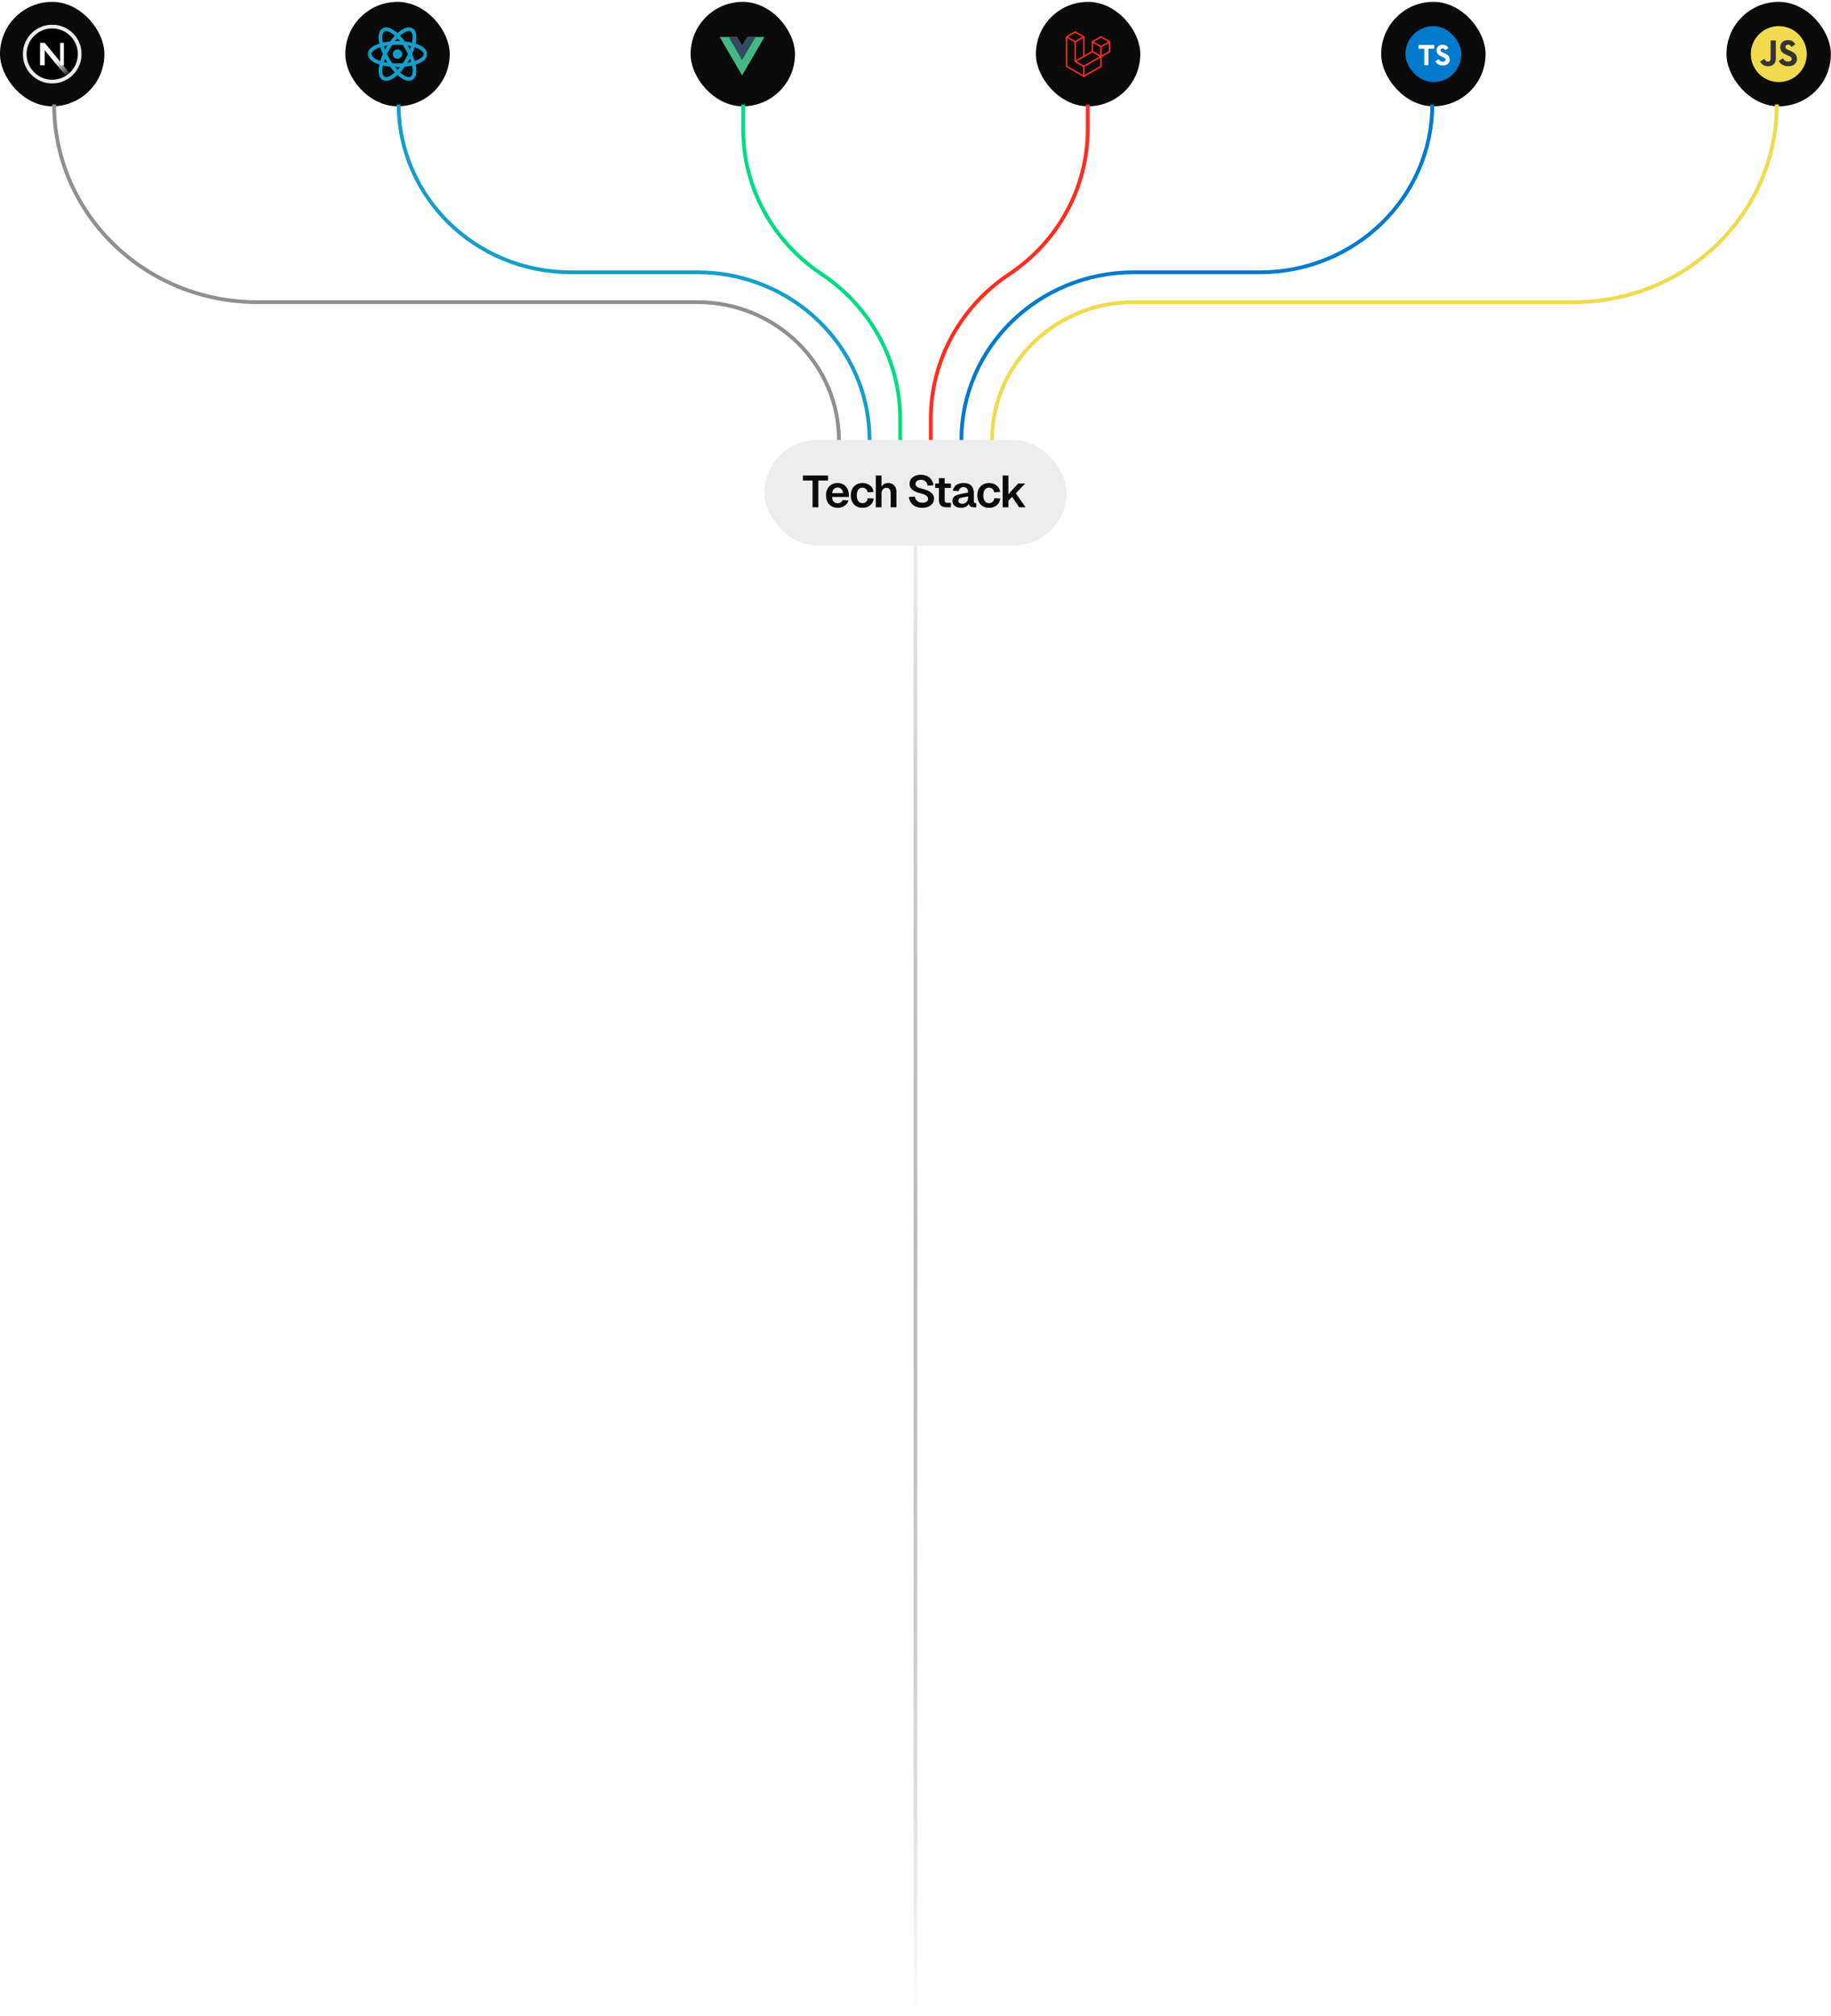 <svg width="982" height="1081" viewBox="0 0 982 1081" fill="none" xmlns="http://www.w3.org/2000/svg">
<g clip-path="url(#clip0_264_266)">
<g filter="url(#filter0_dd_264_266)">
<rect width="56" height="56" rx="28" fill="#0A0A0A"/>
<g clip-path="url(#clip1_264_266)">
<mask id="mask0_264_266" style="mask-type:luminance" maskUnits="userSpaceOnUse" x="12" y="12" width="32" height="32">
<path d="M44 12H12V44H44V12Z" fill="white"/>
</mask>
<g mask="url(#mask0_264_266)">
<path d="M28 42.75C36.146 42.75 42.75 36.146 42.75 28C42.75 19.854 36.146 13.25 28 13.25C19.854 13.25 13.25 19.854 13.25 28C13.25 36.146 19.854 42.75 28 42.75Z" fill="black" stroke="#EDEDED" stroke-width="2" stroke-linecap="round" stroke-linejoin="round"/>
<path d="M33.26 34V22Z" fill="black"/>
<path d="M33.26 34V22" stroke="url(#paint0_linear_264_266)" stroke-width="2" stroke-miterlimit="1.414" stroke-linejoin="round"/>
<path fill-rule="evenodd" clip-rule="evenodd" d="M23.99 22.002L21.49 22V34H23.99V25.936L36.723 41.415C37.424 40.959 38.087 40.448 38.706 39.891L23.99 22.002Z" fill="url(#paint1_linear_264_266)"/>
</g>
</g>
</g>
<g filter="url(#filter1_dd_264_266)">
<rect x="185.188" width="56" height="56" rx="28" fill="#0A0A0A"/>
<g clip-path="url(#clip2_264_266)">
<mask id="mask1_264_266" style="mask-type:luminance" maskUnits="userSpaceOnUse" x="197" y="12" width="33" height="32">
<path d="M229.188 12H197.188V44H229.188V12Z" fill="white"/>
</mask>
<g mask="url(#mask1_264_266)">
<path fill-rule="evenodd" clip-rule="evenodd" d="M206.188 15.876C206.59 15.643 207.177 15.572 208.014 15.821C208.853 16.071 209.85 16.622 210.94 17.479C211.21 17.692 211.484 17.921 211.759 18.167C210.912 19.069 210.072 20.087 209.263 21.202C207.892 21.346 206.591 21.564 205.386 21.846C205.311 21.485 205.249 21.133 205.2 20.793C205.002 19.421 205.024 18.282 205.227 17.43C205.429 16.581 205.785 16.108 206.188 15.876ZM212.177 15.907C212.512 16.171 212.849 16.456 213.187 16.761C213.526 16.456 213.863 16.171 214.198 15.907C215.406 14.957 216.627 14.251 217.79 13.904C218.955 13.557 220.155 13.548 221.188 14.144C222.22 14.74 222.812 15.783 223.094 16.966C223.375 18.147 223.374 19.557 223.155 21.078C223.094 21.5 223.016 21.935 222.92 22.381C223.354 22.521 223.77 22.671 224.166 22.829C225.593 23.4 226.814 24.104 227.696 24.938C228.579 25.774 229.188 26.808 229.188 28C229.188 29.192 228.579 30.226 227.696 31.062C226.814 31.896 225.593 32.6 224.166 33.171C223.77 33.33 223.354 33.479 222.92 33.619C223.016 34.065 223.094 34.5 223.155 34.922C223.374 36.443 223.375 37.853 223.094 39.034C222.812 40.217 222.22 41.26 221.188 41.856C220.155 42.452 218.955 42.443 217.79 42.096C216.627 41.749 215.406 41.043 214.198 40.093C213.863 39.829 213.526 39.544 213.187 39.239C212.849 39.544 212.512 39.829 212.177 40.093C210.969 41.043 209.748 41.749 208.585 42.096C207.42 42.443 206.22 42.452 205.187 41.856C204.155 41.26 203.563 40.217 203.281 39.034C203 37.853 203.001 36.443 203.22 34.922C203.281 34.5 203.359 34.065 203.455 33.619C203.021 33.479 202.605 33.33 202.209 33.171C200.783 32.6 199.561 31.896 198.679 31.062C197.796 30.226 197.188 29.192 197.188 28C197.188 26.808 197.796 25.774 198.679 24.938C199.561 24.104 200.783 23.4 202.209 22.829C202.605 22.671 203.021 22.521 203.455 22.381C203.359 21.935 203.281 21.5 203.22 21.078C203.001 19.557 203 18.147 203.282 16.966C203.563 15.783 204.155 14.74 205.188 14.144C206.22 13.548 207.42 13.557 208.585 13.904C209.748 14.251 210.969 14.957 212.177 15.907ZM211.922 21.02C212.342 20.504 212.765 20.018 213.187 19.567C213.61 20.018 214.033 20.504 214.453 21.02C214.035 21.007 213.613 21 213.188 21C212.762 21 212.34 21.007 211.922 21.02ZM214.616 18.167C215.463 19.069 216.303 20.087 217.112 21.202C218.482 21.346 219.784 21.564 220.989 21.846C221.064 21.485 221.126 21.133 221.175 20.793C221.373 19.421 221.351 18.282 221.148 17.43C220.945 16.581 220.59 16.108 220.188 15.876C219.785 15.643 219.198 15.572 218.361 15.821C217.521 16.071 216.525 16.622 215.435 17.479C215.165 17.692 214.891 17.921 214.616 18.167ZM213.188 23C214.156 23 215.1 23.038 216.011 23.109C216.529 23.862 217.033 24.661 217.518 25.5C218.002 26.339 218.441 27.175 218.835 28C218.441 28.825 218.002 29.661 217.517 30.5C217.033 31.339 216.529 32.138 216.011 32.891C215.1 32.962 214.156 33 213.188 33C212.219 33 211.275 32.962 210.364 32.891C209.846 32.138 209.342 31.339 208.857 30.5C208.373 29.661 207.934 28.825 207.54 28C207.934 27.175 208.373 26.339 208.857 25.5C209.342 24.661 209.846 23.862 210.364 23.109C211.275 23.038 212.219 23 213.188 23ZM219.25 24.5C219.463 24.869 219.667 25.237 219.865 25.606C220.102 24.984 220.311 24.375 220.49 23.784C219.888 23.643 219.257 23.52 218.6 23.415C218.82 23.77 219.037 24.131 219.25 24.5ZM219.25 31.5C219.462 31.131 219.667 30.763 219.865 30.394C220.102 31.016 220.311 31.625 220.49 32.216C219.888 32.356 219.257 32.48 218.599 32.585C218.82 32.23 219.037 31.869 219.25 31.5ZM221.037 28C221.598 29.259 222.06 30.495 222.418 31.68C222.768 31.564 223.104 31.442 223.423 31.314C224.71 30.799 225.685 30.211 226.322 29.609C226.956 29.009 227.188 28.465 227.188 28C227.188 27.535 226.956 26.991 226.322 26.391C225.685 25.789 224.71 25.201 223.423 24.686C223.104 24.558 222.768 24.436 222.418 24.32C222.06 25.505 221.598 26.741 221.037 28ZM217.112 34.798C218.482 34.654 219.784 34.436 220.989 34.154C221.064 34.515 221.126 34.867 221.175 35.207C221.373 36.579 221.351 37.718 221.148 38.57C220.945 39.42 220.59 39.892 220.188 40.124C219.785 40.357 219.198 40.428 218.361 40.179C217.521 39.929 216.525 39.379 215.435 38.521C215.165 38.308 214.891 38.079 214.616 37.833C215.463 36.931 216.303 35.913 217.112 34.798ZM214.452 34.98C214.033 35.496 213.61 35.981 213.187 36.433C212.765 35.981 212.342 35.496 211.922 34.979C212.34 34.993 212.762 35 213.188 35C213.613 35 214.035 34.993 214.452 34.98ZM207.125 31.5C207.338 31.869 207.555 32.23 207.776 32.585C207.118 32.48 206.487 32.356 205.884 32.216C206.064 31.625 206.273 31.016 206.511 30.394C206.708 30.763 206.913 31.131 207.125 31.5ZM209.263 34.798C207.892 34.654 206.591 34.436 205.386 34.154C205.311 34.515 205.249 34.867 205.2 35.207C205.002 36.579 205.024 37.718 205.227 38.57C205.429 39.42 205.785 39.892 206.187 40.124C206.59 40.357 207.177 40.428 208.014 40.179C208.853 39.929 209.85 39.379 210.94 38.521C211.21 38.308 211.484 38.079 211.759 37.833C210.912 36.931 210.072 35.913 209.263 34.798ZM205.338 28C204.777 29.259 204.315 30.495 203.957 31.68C203.607 31.564 203.272 31.442 202.952 31.314C201.665 30.799 200.69 30.211 200.053 29.609C199.419 29.009 199.188 28.465 199.188 28C199.188 27.535 199.419 26.991 200.053 26.391C200.69 25.789 201.665 25.201 202.952 24.686C203.272 24.558 203.607 24.436 203.957 24.32C204.315 25.505 204.777 26.741 205.338 28ZM206.511 25.606C206.273 24.984 206.064 24.375 205.884 23.784C206.487 23.643 207.118 23.52 207.776 23.415C207.555 23.77 207.338 24.131 207.125 24.5C206.913 24.869 206.708 25.237 206.511 25.606ZM215.688 28C215.688 29.381 214.568 30.5 213.188 30.5C211.807 30.5 210.688 29.381 210.688 28C210.688 26.619 211.807 25.5 213.188 25.5C214.568 25.5 215.688 26.619 215.688 28Z" fill="#149ECA"/>
</g>
</g>
</g>
<g filter="url(#filter2_dd_264_266)">
<rect x="370.375" width="56" height="56" rx="28" fill="#0A0A0A"/>
</g>
<g filter="url(#filter3_dd_264_266)">
<rect x="555.564" width="56" height="56" rx="28" fill="#0A0A0A"/>
<path fill-rule="evenodd" clip-rule="evenodd" d="M595.468 21.283C595.477 21.315 595.481 21.349 595.481 21.383V26.65C595.481 26.717 595.464 26.784 595.43 26.842C595.396 26.901 595.347 26.949 595.288 26.983L590.868 29.528V34.572C590.868 34.709 590.795 34.836 590.676 34.905L581.449 40.217C581.428 40.229 581.405 40.236 581.382 40.245C581.373 40.248 581.365 40.253 581.356 40.255C581.291 40.272 581.224 40.272 581.159 40.255C581.149 40.252 581.139 40.247 581.129 40.243C581.108 40.235 581.086 40.228 581.066 40.217L571.84 34.905C571.782 34.871 571.733 34.823 571.699 34.764C571.665 34.706 571.648 34.64 571.647 34.572V18.772C571.647 18.738 571.652 18.704 571.661 18.672C571.664 18.66 571.671 18.65 571.674 18.639C571.682 18.619 571.688 18.599 571.699 18.58C571.706 18.567 571.717 18.557 571.725 18.546C571.736 18.53 571.746 18.515 571.759 18.501C571.77 18.49 571.785 18.482 571.797 18.472C571.811 18.461 571.824 18.448 571.839 18.439L576.453 15.783C576.511 15.75 576.577 15.732 576.645 15.732C576.712 15.732 576.778 15.75 576.837 15.783L581.45 18.439H581.451C581.466 18.449 581.479 18.461 581.493 18.472C581.505 18.481 581.519 18.49 581.53 18.501C581.544 18.515 581.553 18.53 581.565 18.546C581.573 18.557 581.584 18.567 581.591 18.58C581.602 18.599 581.608 18.619 581.616 18.639C581.619 18.65 581.626 18.66 581.629 18.672C581.638 18.705 581.642 18.738 581.643 18.772V28.641L585.486 26.427V21.383C585.486 21.349 585.491 21.315 585.5 21.283C585.503 21.271 585.509 21.261 585.513 21.25C585.521 21.23 585.528 21.209 585.538 21.191C585.545 21.178 585.556 21.168 585.564 21.157C585.576 21.141 585.585 21.125 585.599 21.112C585.61 21.101 585.624 21.093 585.636 21.083C585.651 21.072 585.663 21.059 585.678 21.05L590.292 18.394C590.35 18.36 590.417 18.343 590.484 18.343C590.551 18.343 590.618 18.36 590.676 18.394L595.289 21.05C595.305 21.059 595.318 21.072 595.332 21.083C595.344 21.092 595.358 21.101 595.369 21.111C595.382 21.125 595.392 21.141 595.404 21.157C595.412 21.168 595.423 21.178 595.43 21.191C595.441 21.209 595.447 21.23 595.455 21.25C595.459 21.261 595.465 21.271 595.468 21.283ZM594.712 26.427V22.048L593.098 22.977L590.868 24.261V28.641L594.713 26.427H594.712ZM590.1 34.35V29.967L587.906 31.22L581.642 34.795V39.219L590.1 34.35ZM572.416 19.437V34.35L580.873 39.218V34.796L576.455 32.295L576.454 32.294L576.452 32.293C576.437 32.285 576.424 32.272 576.411 32.262C576.399 32.252 576.385 32.245 576.374 32.234L576.373 32.233C576.361 32.221 576.352 32.206 576.341 32.192C576.332 32.179 576.32 32.168 576.313 32.155L576.312 32.153C576.303 32.139 576.298 32.122 576.292 32.105C576.286 32.091 576.278 32.077 576.274 32.062C576.269 32.044 576.268 32.024 576.266 32.005C576.264 31.991 576.26 31.977 576.26 31.962V31.961V21.65L574.031 20.366L572.416 19.437ZM576.645 16.56L572.802 18.772L576.644 20.985L580.487 18.772L576.644 16.56H576.645ZM578.644 30.367L580.874 29.083V19.437L579.259 20.366L577.029 21.65V31.297L578.644 30.367ZM590.484 19.171L586.641 21.383L590.484 23.595L594.327 21.383L590.484 19.171ZM590.1 24.261L587.87 22.977L586.255 22.048V26.427L588.485 27.711L590.1 28.641V24.261ZM581.257 34.13L586.894 30.913L589.711 29.305L585.871 27.094L581.45 29.639L577.42 31.959L581.257 34.13Z" fill="#FF2D20"/>
</g>
<g filter="url(#filter4_dd_264_266)">
<rect x="740.752" width="56" height="56" rx="28" fill="#0A0A0A"/>
<rect x="753.752" y="13" width="30" height="30" rx="15" fill="#007ACC"/>
<path d="M760.752 24.12V25.098H763.872V33.978H766.086V25.098H769.206V24.138C769.206 23.598 769.206 23.16 769.182 23.148C769.182 23.13 767.28 23.124 764.97 23.124L760.77 23.142V24.126L760.752 24.12ZM774.774 23.118C775.386 23.262 775.854 23.538 776.274 23.976C776.496 24.216 776.826 24.636 776.85 24.744C776.85 24.78 775.812 25.482 775.182 25.872C775.158 25.89 775.062 25.788 774.966 25.632C774.654 25.188 774.336 24.996 773.838 24.96C773.118 24.912 772.638 25.29 772.638 25.92C772.638 26.112 772.674 26.22 772.746 26.376C772.908 26.706 773.208 26.904 774.138 27.312C775.854 28.05 776.598 28.536 777.048 29.232C777.558 30.012 777.672 31.236 777.33 32.154C776.946 33.156 776.01 33.834 774.672 34.056C774.252 34.128 773.292 34.116 772.842 34.038C771.882 33.858 770.964 33.378 770.4 32.76C770.178 32.52 769.752 31.878 769.776 31.836L770.004 31.692L770.904 31.17L771.582 30.774L771.738 30.984C771.936 31.296 772.38 31.716 772.638 31.86C773.418 32.262 774.462 32.208 774.978 31.74C775.2 31.536 775.296 31.32 775.296 31.02C775.296 30.744 775.254 30.618 775.116 30.408C774.924 30.144 774.54 29.928 773.46 29.448C772.218 28.92 771.69 28.584 771.198 28.068C770.916 27.756 770.658 27.27 770.538 26.868C770.448 26.52 770.418 25.668 770.502 25.326C770.76 24.126 771.666 23.286 772.962 23.046C773.382 22.962 774.372 22.998 774.786 23.106L774.774 23.118Z" fill="white"/>
</g>
<g filter="url(#filter5_dd_264_266)">
<rect x="925.94" width="56" height="56" rx="28" fill="#0A0A0A"/>
<g clip-path="url(#clip3_264_266)">
<path d="M939 28C939 19.716 945.716 13 954 13V13C962.284 13 969 19.716 969 28V28C969 36.284 962.284 43 954 43V43C945.716 43 939 36.284 939 28V28Z" fill="#F0DB4F"/>
<path d="M963.66 29.736C963.44 28.367 962.548 27.218 959.904 26.145C958.986 25.723 957.962 25.421 957.657 24.725C957.548 24.32 957.534 24.092 957.603 23.847C957.799 23.051 958.749 22.803 959.502 23.031C959.987 23.194 960.446 23.567 960.722 24.163C962.017 23.325 962.014 23.331 962.918 22.755C962.587 22.241 962.411 22.005 962.194 21.785C961.415 20.915 960.355 20.468 958.658 20.502C958.364 20.539 958.068 20.579 957.774 20.616C956.927 20.83 956.12 21.275 955.646 21.871C954.226 23.482 954.631 26.302 956.359 27.463C958.062 28.74 960.563 29.031 960.882 30.226C961.193 31.689 959.807 32.162 958.43 31.994C957.414 31.783 956.85 31.267 956.24 30.329C955.116 30.979 955.116 30.979 953.961 31.643C954.235 32.242 954.523 32.513 954.982 33.032C957.155 35.237 962.593 35.128 963.568 31.792C963.608 31.678 963.871 30.913 963.66 29.736ZM952.424 20.679H949.618C949.618 23.103 949.606 25.509 949.606 27.933C949.606 29.476 949.686 30.891 949.435 31.324C949.025 32.177 947.961 32.071 947.476 31.906C946.983 31.663 946.732 31.318 946.441 30.831C946.361 30.691 946.301 30.583 946.281 30.574C945.52 31.039 944.761 31.506 944 31.971C944.379 32.75 944.938 33.426 945.654 33.865C946.723 34.507 948.161 34.703 949.664 34.358C950.642 34.073 951.486 33.483 951.928 32.584C952.567 31.407 952.43 29.981 952.424 28.404C952.438 25.832 952.424 23.259 952.424 20.679Z" fill="#323330"/>
</g>
</g>
<g clip-path="url(#clip4_264_266)">
<path d="M583.376 56V69.351C583.376 100.418 567.624 129.479 541.287 147C514.95 164.52 499.197 193.582 499.197 224.649V236" stroke="#FF2D20" stroke-width="2.026"/>
<path d="M398.594 56V69.351C398.594 100.418 414.347 129.479 440.683 147C467.02 164.52 482.773 193.582 482.773 224.649V236" stroke="#00DC82" stroke-width="2.026"/>
<path d="M768.159 56C768.159 105.706 726.794 146 675.767 146H608.014C556.987 146 515.622 186.294 515.622 236" stroke="#007ACC" stroke-width="2.026"/>
<path d="M952.943 56C952.943 114.542 904.224 162 844.126 162H608.014C566.059 162 532.048 195.131 532.048 236" stroke="#F0DB4F" stroke-width="2.026"/>
<path d="M213.811 56C213.811 105.706 255.175 146 306.202 146H373.956C424.983 146 466.348 186.294 466.348 236" stroke="#149ECA" stroke-width="2.026"/>
<path d="M29.027 56C29.027 114.542 77.746 162 137.844 162H373.956C415.911 162 449.922 195.131 449.922 236" stroke="#8F8F8F" stroke-width="2.026"/>
</g>
<rect x="409.984" y="236" width="162" height="56.5" rx="28.25" fill="#EDEDED"/>
<path d="M444.096 257.672H438.912V272H435.792V257.672H430.632V254.96H444.096V257.672ZM442.993 265.64C442.993 264.312 443.257 263.144 443.785 262.136C444.313 261.128 445.049 260.352 445.993 259.808C446.937 259.264 448.041 258.992 449.305 258.992C450.425 258.992 451.433 259.248 452.329 259.76C453.225 260.272 453.937 261.032 454.465 262.04C454.993 263.048 455.265 264.28 455.281 265.736V266.48H446.233C446.297 267.536 446.593 268.368 447.121 268.976C447.665 269.568 448.393 269.864 449.305 269.864C449.881 269.864 450.409 269.704 450.889 269.384C451.369 269.064 451.729 268.632 451.969 268.088L455.113 268.328C454.729 269.528 454.009 270.488 452.953 271.208C451.897 271.928 450.681 272.288 449.305 272.288C448.041 272.288 446.937 272.016 445.993 271.472C445.049 270.928 444.313 270.152 443.785 269.144C443.257 268.136 442.993 266.968 442.993 265.64ZM452.113 264.44C452.001 263.4 451.689 262.64 451.177 262.16C450.665 261.664 450.041 261.416 449.305 261.416C448.457 261.416 447.769 261.68 447.241 262.208C446.713 262.736 446.385 263.48 446.257 264.44H452.113ZM465.354 263.96C465.226 263.192 464.906 262.592 464.394 262.16C463.898 261.712 463.306 261.488 462.618 261.488C461.626 261.488 460.858 261.848 460.314 262.568C459.77 263.288 459.498 264.312 459.498 265.64C459.498 266.968 459.77 267.992 460.314 268.712C460.858 269.432 461.626 269.792 462.618 269.792C463.338 269.792 463.954 269.568 464.466 269.12C464.978 268.656 465.29 268 465.402 267.152L468.594 267.296C468.482 268.304 468.154 269.184 467.61 269.936C467.066 270.688 466.362 271.272 465.498 271.688C464.634 272.088 463.674 272.288 462.618 272.288C461.354 272.288 460.25 272.016 459.306 271.472C458.362 270.928 457.626 270.152 457.098 269.144C456.57 268.136 456.306 266.968 456.306 265.64C456.306 264.312 456.57 263.144 457.098 262.136C457.626 261.128 458.362 260.352 459.306 259.808C460.25 259.264 461.354 258.992 462.618 258.992C463.642 258.992 464.578 259.192 465.426 259.592C466.29 259.976 466.994 260.528 467.538 261.248C468.082 261.968 468.41 262.816 468.522 263.792L465.354 263.96ZM472.778 254.96V262.184L472.346 262.28C472.554 261.144 473.026 260.312 473.762 259.784C474.514 259.256 475.418 258.992 476.474 258.992C477.786 258.992 478.826 259.432 479.594 260.312C480.378 261.192 480.77 262.36 480.77 263.816V272H477.698V264.92C477.698 263.784 477.522 262.944 477.17 262.4C476.818 261.856 476.25 261.584 475.466 261.584C474.618 261.584 473.954 261.872 473.474 262.448C473.01 263.024 472.778 263.848 472.778 264.92V272H469.706V254.96H472.778ZM490.632 266.264C490.76 266.952 491 267.544 491.352 268.04C491.704 268.52 492.16 268.896 492.72 269.168C493.296 269.44 493.968 269.576 494.736 269.576C495.344 269.576 495.872 269.496 496.32 269.336C496.784 269.176 497.136 268.944 497.376 268.64C497.632 268.32 497.76 267.928 497.76 267.464C497.744 266.76 497.416 266.184 496.776 265.736C496.136 265.272 495.088 264.864 493.632 264.512C491.792 264.064 490.36 263.44 489.336 262.64C488.328 261.84 487.824 260.792 487.824 259.496C487.824 258.504 488.08 257.64 488.592 256.904C489.104 256.152 489.824 255.576 490.752 255.176C491.68 254.776 492.752 254.576 493.968 254.576C495.2 254.576 496.296 254.816 497.256 255.296C498.232 255.776 499.008 256.44 499.584 257.288C500.16 258.136 500.512 259.12 500.64 260.24L497.496 260.384C497.432 259.76 497.24 259.216 496.92 258.752C496.6 258.272 496.184 257.904 495.672 257.648C495.16 257.392 494.576 257.264 493.92 257.264C493.04 257.264 492.328 257.472 491.784 257.888C491.256 258.304 491 258.856 491.016 259.544C491.032 260.024 491.2 260.432 491.52 260.768C491.856 261.088 492.272 261.344 492.768 261.536C493.264 261.728 493.896 261.92 494.664 262.112C494.728 262.128 494.824 262.152 494.952 262.184C496.84 262.648 498.312 263.304 499.368 264.152C500.424 264.984 500.952 266.032 500.952 267.296C500.952 268.336 500.664 269.232 500.088 269.984C499.528 270.736 498.768 271.312 497.808 271.712C496.848 272.096 495.776 272.288 494.592 272.288C493.264 272.288 492.08 272.048 491.04 271.568C490 271.088 489.168 270.408 488.544 269.528C487.92 268.648 487.56 267.624 487.464 266.456L490.632 266.264ZM506.635 256.4V268.088C506.635 268.584 506.755 268.968 506.995 269.24C507.251 269.496 507.611 269.624 508.075 269.624H509.995V272H507.571C506.259 272 505.259 271.672 504.571 271.016C503.899 270.36 503.563 269.384 503.563 268.088V256.4H506.635ZM509.995 259.28V261.656H501.547V259.28H509.995ZM511.019 263.168C511.275 261.84 511.891 260.816 512.867 260.096C513.859 259.36 515.139 258.992 516.707 258.992C518.531 258.992 519.915 259.456 520.859 260.384C521.819 261.312 522.299 262.672 522.299 264.464V268.832C522.299 269.184 522.363 269.432 522.491 269.576C522.635 269.704 522.835 269.768 523.091 269.768H523.595V272L522.875 272.024H522.611C521.875 272.056 521.219 271.944 520.643 271.688C520.067 271.416 519.731 270.872 519.635 270.056C519.315 270.728 518.787 271.272 518.051 271.688C517.331 272.088 516.443 272.288 515.387 272.288C514.075 272.288 512.979 271.96 512.099 271.304C511.235 270.648 510.803 269.768 510.803 268.664C510.803 267.864 510.987 267.216 511.355 266.72C511.739 266.224 512.275 265.84 512.963 265.568C513.651 265.28 514.547 265.024 515.651 264.8L519.203 264.104C519.203 263.112 518.995 262.384 518.579 261.92C518.163 261.44 517.539 261.2 516.707 261.2C516.019 261.2 515.459 261.384 515.027 261.752C514.595 262.104 514.307 262.632 514.163 263.336L511.019 263.168ZM513.995 268.568C513.995 269.032 514.187 269.408 514.571 269.696C514.955 269.984 515.507 270.128 516.227 270.128C516.819 270.128 517.339 269.984 517.787 269.696C518.251 269.408 518.611 268.984 518.867 268.424C519.139 267.848 519.275 267.16 519.275 266.36V266.192L516.851 266.624C516.739 266.64 516.619 266.656 516.491 266.672C515.915 266.784 515.451 266.904 515.099 267.032C514.763 267.144 514.491 267.328 514.283 267.584C514.091 267.824 513.995 268.152 513.995 268.568ZM533.211 263.96C533.083 263.192 532.763 262.592 532.251 262.16C531.755 261.712 531.163 261.488 530.475 261.488C529.483 261.488 528.715 261.848 528.171 262.568C527.627 263.288 527.355 264.312 527.355 265.64C527.355 266.968 527.627 267.992 528.171 268.712C528.715 269.432 529.483 269.792 530.475 269.792C531.195 269.792 531.811 269.568 532.323 269.12C532.835 268.656 533.147 268 533.259 267.152L536.451 267.296C536.339 268.304 536.011 269.184 535.467 269.936C534.923 270.688 534.219 271.272 533.355 271.688C532.491 272.088 531.531 272.288 530.475 272.288C529.211 272.288 528.107 272.016 527.163 271.472C526.219 270.928 525.483 270.152 524.955 269.144C524.427 268.136 524.163 266.968 524.163 265.64C524.163 264.312 524.427 263.144 524.955 262.136C525.483 261.128 526.219 260.352 527.163 259.808C528.107 259.264 529.211 258.992 530.475 258.992C531.499 258.992 532.435 259.192 533.283 259.592C534.147 259.976 534.851 260.528 535.395 261.248C535.939 261.968 536.267 262.816 536.379 263.792L533.211 263.96ZM540.823 254.96V265.016L546.031 259.28H549.799L544.831 264.536L550.039 272H546.583L542.815 266.384L540.823 268.52V272H537.751V254.96H540.823Z" fill="#0A0A0A"/>
<rect x="489.984" y="292.5" width="2" height="788" fill="url(#paint2_linear_264_266)"/>
<path d="M400.775 19.83L398 24.593L395.225 19.83H386L398 40.455L410 19.83H400.775Z" fill="#42B883"/>
<path d="M400.776 19.83L398.001 24.593L395.226 19.83H390.801L398.001 32.205L405.201 19.83H400.776Z" fill="#35495E"/>
</g>
<defs>
<filter id="filter0_dd_264_266" x="-2" y="-1" width="60" height="60" filterUnits="userSpaceOnUse" color-interpolation-filters="sRGB">
<feFlood flood-opacity="0" result="BackgroundImageFix"/>
<feColorMatrix in="SourceAlpha" type="matrix" values="0 0 0 0 0 0 0 0 0 0 0 0 0 0 0 0 0 0 127 0" result="hardAlpha"/>
<feOffset dy="1"/>
<feGaussianBlur stdDeviation="1"/>
<feComposite in2="hardAlpha" operator="out"/>
<feColorMatrix type="matrix" values="0 0 0 0 0 0 0 0 0 0 0 0 0 0 0 0 0 0 0.16 0"/>
<feBlend mode="normal" in2="BackgroundImageFix" result="effect1_dropShadow_264_266"/>
<feColorMatrix in="SourceAlpha" type="matrix" values="0 0 0 0 0 0 0 0 0 0 0 0 0 0 0 0 0 0 127 0" result="hardAlpha"/>
<feMorphology radius="1" operator="dilate" in="SourceAlpha" result="effect2_dropShadow_264_266"/>
<feOffset/>
<feComposite in2="hardAlpha" operator="out"/>
<feColorMatrix type="matrix" values="0 0 0 0 1 0 0 0 0 1 0 0 0 0 1 0 0 0 0.145 0"/>
<feBlend mode="normal" in2="effect1_dropShadow_264_266" result="effect2_dropShadow_264_266"/>
<feBlend mode="normal" in="SourceGraphic" in2="effect2_dropShadow_264_266" result="shape"/>
</filter>
<filter id="filter1_dd_264_266" x="183.188" y="-1" width="60" height="60" filterUnits="userSpaceOnUse" color-interpolation-filters="sRGB">
<feFlood flood-opacity="0" result="BackgroundImageFix"/>
<feColorMatrix in="SourceAlpha" type="matrix" values="0 0 0 0 0 0 0 0 0 0 0 0 0 0 0 0 0 0 127 0" result="hardAlpha"/>
<feOffset dy="1"/>
<feGaussianBlur stdDeviation="1"/>
<feComposite in2="hardAlpha" operator="out"/>
<feColorMatrix type="matrix" values="0 0 0 0 0 0 0 0 0 0 0 0 0 0 0 0 0 0 0.16 0"/>
<feBlend mode="normal" in2="BackgroundImageFix" result="effect1_dropShadow_264_266"/>
<feColorMatrix in="SourceAlpha" type="matrix" values="0 0 0 0 0 0 0 0 0 0 0 0 0 0 0 0 0 0 127 0" result="hardAlpha"/>
<feMorphology radius="1" operator="dilate" in="SourceAlpha" result="effect2_dropShadow_264_266"/>
<feOffset/>
<feComposite in2="hardAlpha" operator="out"/>
<feColorMatrix type="matrix" values="0 0 0 0 1 0 0 0 0 1 0 0 0 0 1 0 0 0 0.145 0"/>
<feBlend mode="normal" in2="effect1_dropShadow_264_266" result="effect2_dropShadow_264_266"/>
<feBlend mode="normal" in="SourceGraphic" in2="effect2_dropShadow_264_266" result="shape"/>
</filter>
<filter id="filter2_dd_264_266" x="368.375" y="-1" width="60" height="60" filterUnits="userSpaceOnUse" color-interpolation-filters="sRGB">
<feFlood flood-opacity="0" result="BackgroundImageFix"/>
<feColorMatrix in="SourceAlpha" type="matrix" values="0 0 0 0 0 0 0 0 0 0 0 0 0 0 0 0 0 0 127 0" result="hardAlpha"/>
<feOffset dy="1"/>
<feGaussianBlur stdDeviation="1"/>
<feComposite in2="hardAlpha" operator="out"/>
<feColorMatrix type="matrix" values="0 0 0 0 0 0 0 0 0 0 0 0 0 0 0 0 0 0 0.16 0"/>
<feBlend mode="normal" in2="BackgroundImageFix" result="effect1_dropShadow_264_266"/>
<feColorMatrix in="SourceAlpha" type="matrix" values="0 0 0 0 0 0 0 0 0 0 0 0 0 0 0 0 0 0 127 0" result="hardAlpha"/>
<feMorphology radius="1" operator="dilate" in="SourceAlpha" result="effect2_dropShadow_264_266"/>
<feOffset/>
<feComposite in2="hardAlpha" operator="out"/>
<feColorMatrix type="matrix" values="0 0 0 0 1 0 0 0 0 1 0 0 0 0 1 0 0 0 0.145 0"/>
<feBlend mode="normal" in2="effect1_dropShadow_264_266" result="effect2_dropShadow_264_266"/>
<feBlend mode="normal" in="SourceGraphic" in2="effect2_dropShadow_264_266" result="shape"/>
</filter>
<filter id="filter3_dd_264_266" x="553.564" y="-1" width="60" height="60" filterUnits="userSpaceOnUse" color-interpolation-filters="sRGB">
<feFlood flood-opacity="0" result="BackgroundImageFix"/>
<feColorMatrix in="SourceAlpha" type="matrix" values="0 0 0 0 0 0 0 0 0 0 0 0 0 0 0 0 0 0 127 0" result="hardAlpha"/>
<feOffset dy="1"/>
<feGaussianBlur stdDeviation="1"/>
<feComposite in2="hardAlpha" operator="out"/>
<feColorMatrix type="matrix" values="0 0 0 0 0 0 0 0 0 0 0 0 0 0 0 0 0 0 0.16 0"/>
<feBlend mode="normal" in2="BackgroundImageFix" result="effect1_dropShadow_264_266"/>
<feColorMatrix in="SourceAlpha" type="matrix" values="0 0 0 0 0 0 0 0 0 0 0 0 0 0 0 0 0 0 127 0" result="hardAlpha"/>
<feMorphology radius="1" operator="dilate" in="SourceAlpha" result="effect2_dropShadow_264_266"/>
<feOffset/>
<feComposite in2="hardAlpha" operator="out"/>
<feColorMatrix type="matrix" values="0 0 0 0 1 0 0 0 0 1 0 0 0 0 1 0 0 0 0.145 0"/>
<feBlend mode="normal" in2="effect1_dropShadow_264_266" result="effect2_dropShadow_264_266"/>
<feBlend mode="normal" in="SourceGraphic" in2="effect2_dropShadow_264_266" result="shape"/>
</filter>
<filter id="filter4_dd_264_266" x="738.752" y="-1" width="60" height="60" filterUnits="userSpaceOnUse" color-interpolation-filters="sRGB">
<feFlood flood-opacity="0" result="BackgroundImageFix"/>
<feColorMatrix in="SourceAlpha" type="matrix" values="0 0 0 0 0 0 0 0 0 0 0 0 0 0 0 0 0 0 127 0" result="hardAlpha"/>
<feOffset dy="1"/>
<feGaussianBlur stdDeviation="1"/>
<feComposite in2="hardAlpha" operator="out"/>
<feColorMatrix type="matrix" values="0 0 0 0 0 0 0 0 0 0 0 0 0 0 0 0 0 0 0.16 0"/>
<feBlend mode="normal" in2="BackgroundImageFix" result="effect1_dropShadow_264_266"/>
<feColorMatrix in="SourceAlpha" type="matrix" values="0 0 0 0 0 0 0 0 0 0 0 0 0 0 0 0 0 0 127 0" result="hardAlpha"/>
<feMorphology radius="1" operator="dilate" in="SourceAlpha" result="effect2_dropShadow_264_266"/>
<feOffset/>
<feComposite in2="hardAlpha" operator="out"/>
<feColorMatrix type="matrix" values="0 0 0 0 1 0 0 0 0 1 0 0 0 0 1 0 0 0 0.145 0"/>
<feBlend mode="normal" in2="effect1_dropShadow_264_266" result="effect2_dropShadow_264_266"/>
<feBlend mode="normal" in="SourceGraphic" in2="effect2_dropShadow_264_266" result="shape"/>
</filter>
<filter id="filter5_dd_264_266" x="923.94" y="-1" width="60" height="60" filterUnits="userSpaceOnUse" color-interpolation-filters="sRGB">
<feFlood flood-opacity="0" result="BackgroundImageFix"/>
<feColorMatrix in="SourceAlpha" type="matrix" values="0 0 0 0 0 0 0 0 0 0 0 0 0 0 0 0 0 0 127 0" result="hardAlpha"/>
<feOffset dy="1"/>
<feGaussianBlur stdDeviation="1"/>
<feComposite in2="hardAlpha" operator="out"/>
<feColorMatrix type="matrix" values="0 0 0 0 0 0 0 0 0 0 0 0 0 0 0 0 0 0 0.16 0"/>
<feBlend mode="normal" in2="BackgroundImageFix" result="effect1_dropShadow_264_266"/>
<feColorMatrix in="SourceAlpha" type="matrix" values="0 0 0 0 0 0 0 0 0 0 0 0 0 0 0 0 0 0 127 0" result="hardAlpha"/>
<feMorphology radius="1" operator="dilate" in="SourceAlpha" result="effect2_dropShadow_264_266"/>
<feOffset/>
<feComposite in2="hardAlpha" operator="out"/>
<feColorMatrix type="matrix" values="0 0 0 0 1 0 0 0 0 1 0 0 0 0 1 0 0 0 0.145 0"/>
<feBlend mode="normal" in2="effect1_dropShadow_264_266" result="effect2_dropShadow_264_266"/>
<feBlend mode="normal" in="SourceGraphic" in2="effect2_dropShadow_264_266" result="shape"/>
</filter>
<linearGradient id="paint0_linear_264_266" x1="-nan" y1="-nan" x2="-nan" y2="-nan" gradientUnits="userSpaceOnUse">
<stop stop-color="white"/>
<stop offset="0.609" stop-color="white" stop-opacity="0.57"/>
<stop offset="0.797" stop-color="white" stop-opacity="0"/>
<stop offset="1" stop-color="white" stop-opacity="0"/>
</linearGradient>
<linearGradient id="paint1_linear_264_266" x1="31.875" y1="30.125" x2="39.115" y2="38.798" gradientUnits="userSpaceOnUse">
<stop stop-color="white"/>
<stop offset="1" stop-color="white" stop-opacity="0"/>
</linearGradient>
<linearGradient id="paint2_linear_264_266" x1="490.984" y1="1080.5" x2="490.984" y2="292.5" gradientUnits="userSpaceOnUse">
<stop stop-opacity="0"/>
<stop offset="1" stop-color="#EDEDED"/>
</linearGradient>
<clipPath id="clip0_264_266">
<rect width="981.97" height="1080.5" fill="white"/>
</clipPath>
<clipPath id="clip1_264_266">
<rect width="32" height="32" fill="white" transform="translate(12 12)"/>
</clipPath>
<clipPath id="clip2_264_266">
<rect width="32" height="32" fill="white" transform="translate(197.188 12)"/>
</clipPath>
<clipPath id="clip3_264_266">
<rect width="30" height="30" fill="white" transform="translate(939 13)"/>
</clipPath>
<clipPath id="clip4_264_266">
<rect width="925.969" height="180" fill="white" transform="translate(28 56)"/>
</clipPath>
</defs>
</svg>
